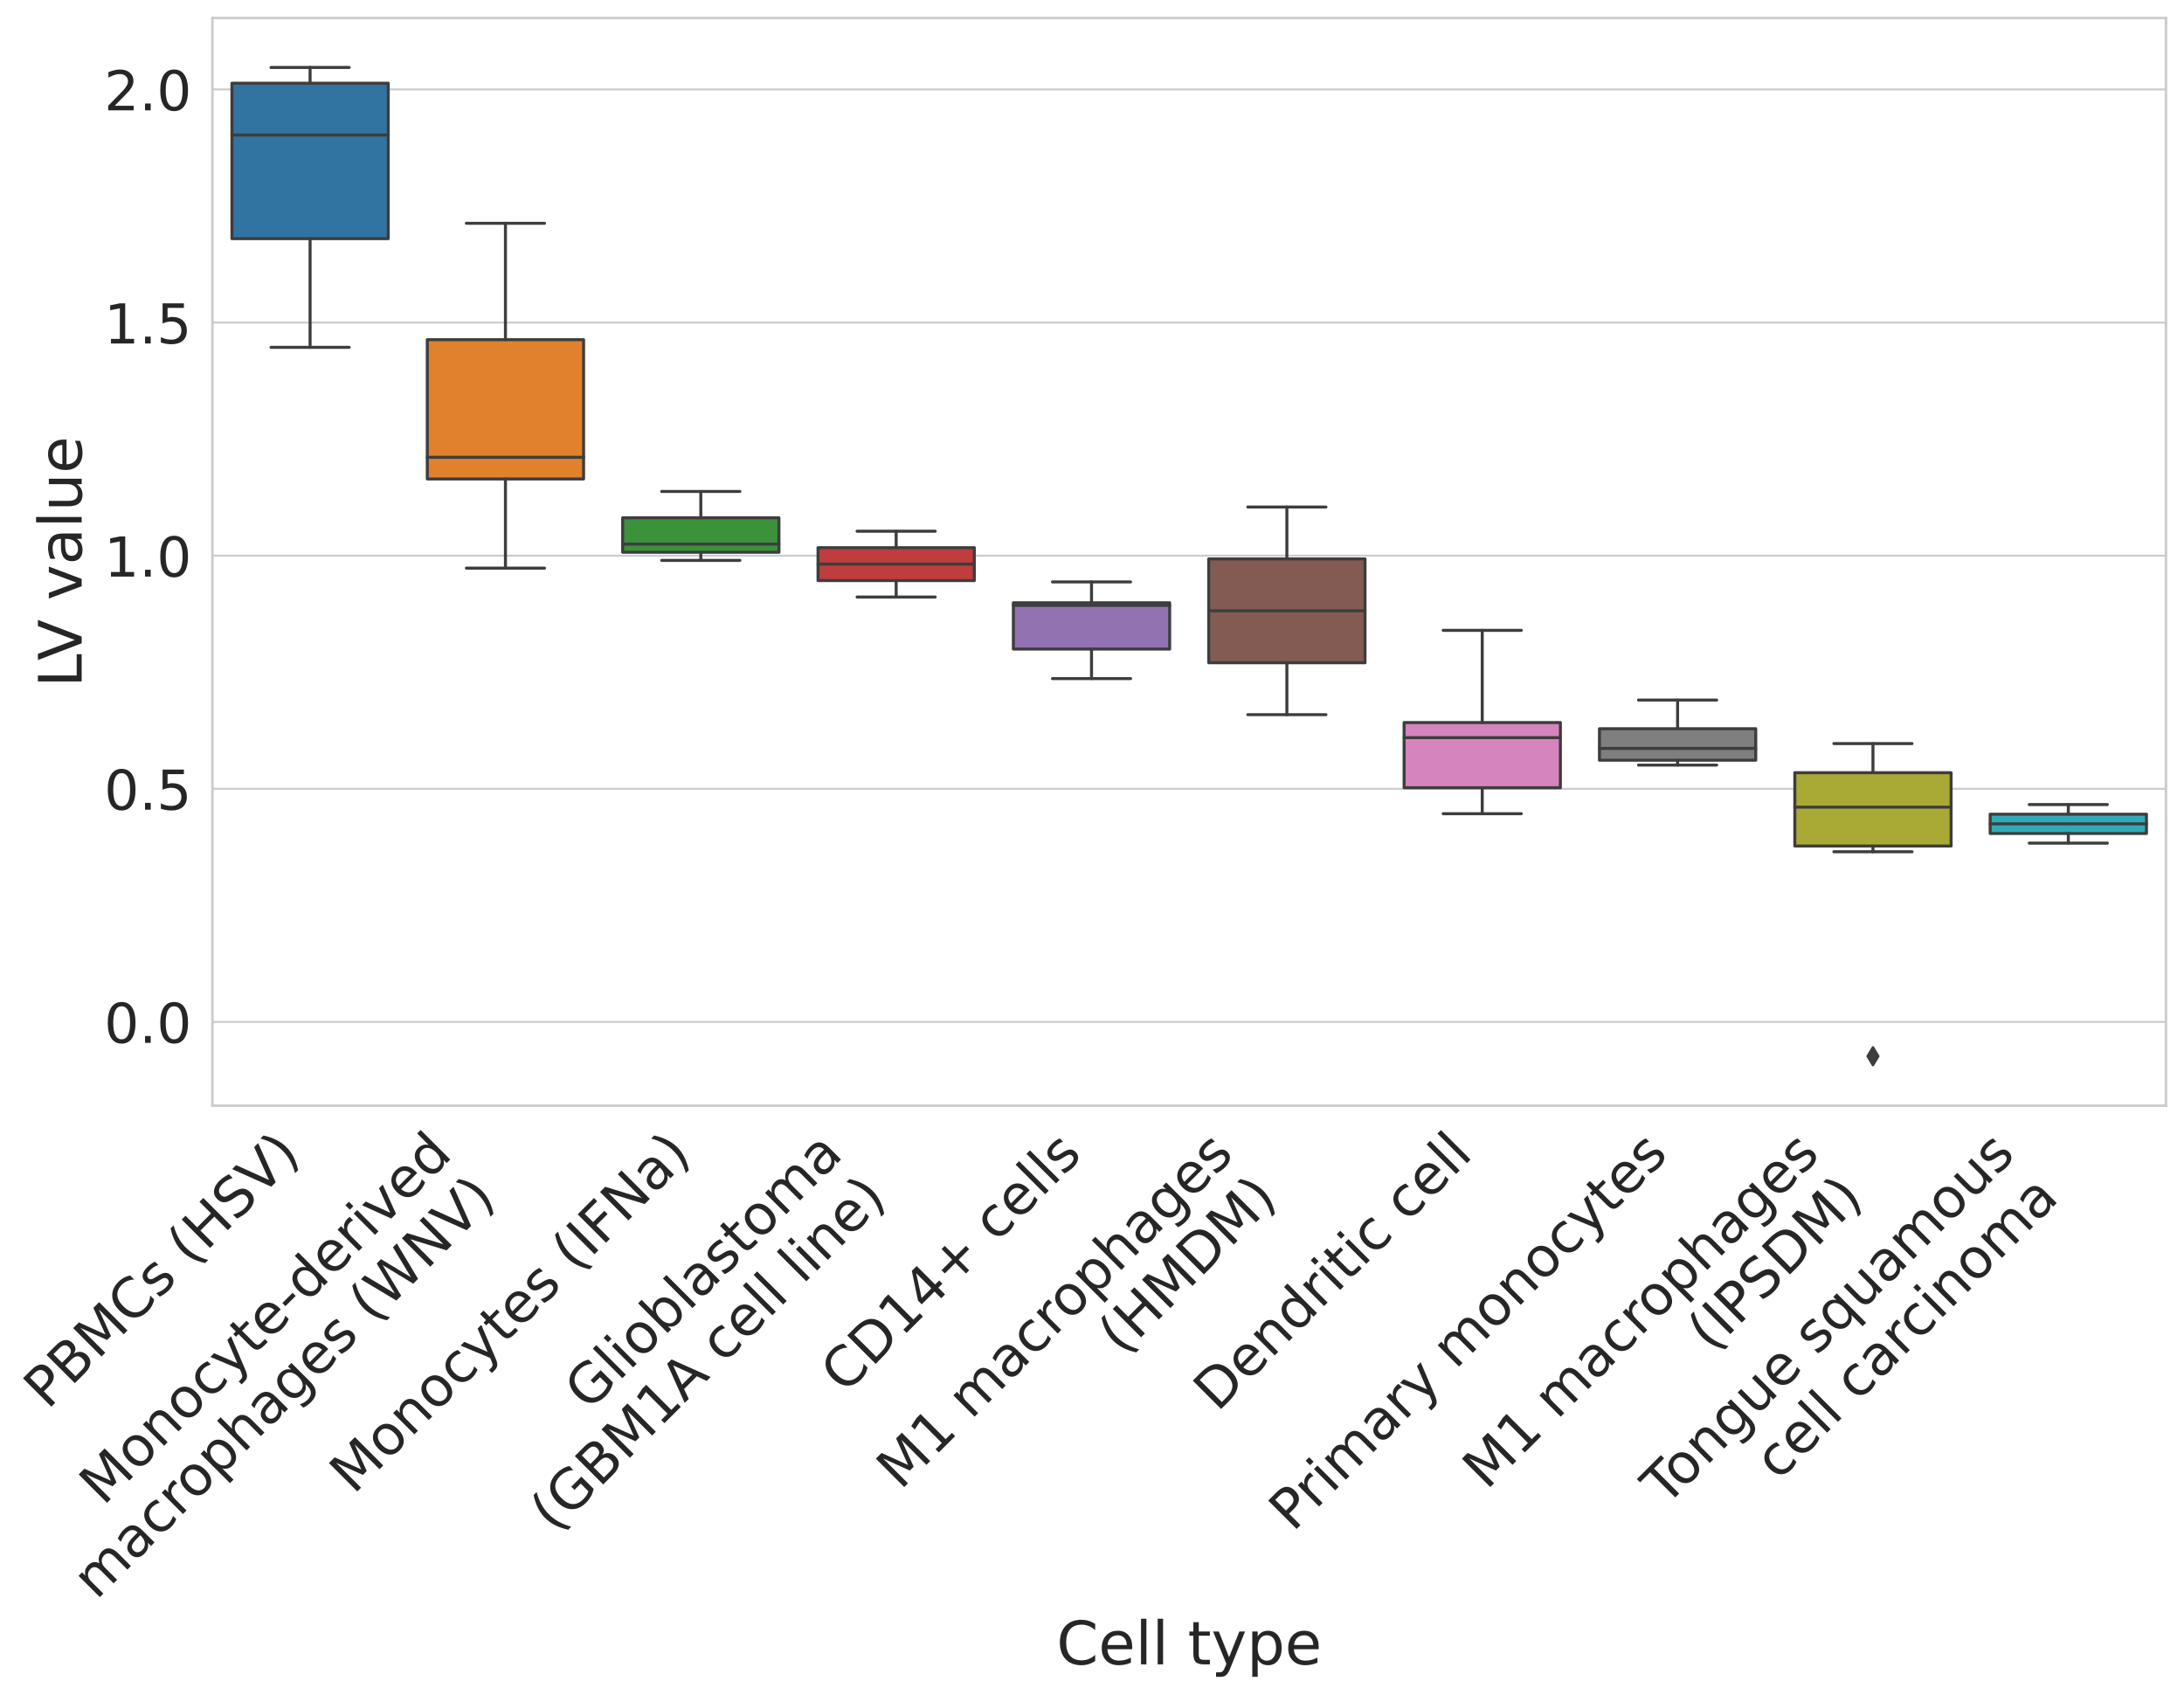 <?xml version="1.0" encoding="utf-8" standalone="no"?>
<!DOCTYPE svg PUBLIC "-//W3C//DTD SVG 1.1//EN"
  "http://www.w3.org/Graphics/SVG/1.1/DTD/svg11.dtd">
<!-- Created with matplotlib (https://matplotlib.org/) -->
<svg height="677.649pt" version="1.1" viewBox="0 0 873.337 677.649" width="873.337pt" xmlns="http://www.w3.org/2000/svg" xmlns:xlink="http://www.w3.org/1999/xlink">
 <defs>
  <style type="text/css">*{stroke-linecap:butt;stroke-linejoin:round;}</style>
 </defs>
 <g id="figure_1">
  <g id="patch_1">
   <path d="M 0 677.649 
L 873.337 677.649 
L 873.337 0 
L 0 0 
z
" style="fill:#ffffff;"/>
  </g>
  <g id="axes_1">
   <g id="patch_2">
    <path d="M 84.937 442.08 
L 866.137 442.08 
L 866.137 7.2 
L 84.937 7.2 
z
" style="fill:#ffffff;"/>
   </g>
   <g id="matplotlib.axis_1">
    <g id="xtick_1">
     <g id="text_1">
      <!-- PBMCs (HSV) -->
      <g style="fill:#262626;" transform="translate(19.02 563.941)rotate(-45)scale(0.22 -0.22)">
       <defs>
        <path d="M 19.672 64.797 
L 19.672 37.406 
L 32.078 37.406 
Q 38.969 37.406 42.719 40.969 
Q 46.484 44.531 46.484 51.125 
Q 46.484 57.672 42.719 61.234 
Q 38.969 64.797 32.078 64.797 
z
M 9.812 72.906 
L 32.078 72.906 
Q 44.344 72.906 50.609 67.359 
Q 56.891 61.812 56.891 51.125 
Q 56.891 40.328 50.609 34.812 
Q 44.344 29.297 32.078 29.297 
L 19.672 29.297 
L 19.672 0 
L 9.812 0 
z
" id="DejaVuSans-80"/>
        <path d="M 19.672 34.812 
L 19.672 8.109 
L 35.5 8.109 
Q 43.453 8.109 47.281 11.406 
Q 51.125 14.703 51.125 21.484 
Q 51.125 28.328 47.281 31.562 
Q 43.453 34.812 35.5 34.812 
z
M 19.672 64.797 
L 19.672 42.828 
L 34.281 42.828 
Q 41.5 42.828 45.031 45.531 
Q 48.578 48.25 48.578 53.812 
Q 48.578 59.328 45.031 62.062 
Q 41.5 64.797 34.281 64.797 
z
M 9.812 72.906 
L 35.016 72.906 
Q 46.297 72.906 52.391 68.219 
Q 58.5 63.531 58.5 54.891 
Q 58.5 48.188 55.375 44.234 
Q 52.25 40.281 46.188 39.312 
Q 53.469 37.75 57.5 32.781 
Q 61.531 27.828 61.531 20.406 
Q 61.531 10.641 54.891 5.312 
Q 48.25 0 35.984 0 
L 9.812 0 
z
" id="DejaVuSans-66"/>
        <path d="M 9.812 72.906 
L 24.516 72.906 
L 43.109 23.297 
L 61.812 72.906 
L 76.516 72.906 
L 76.516 0 
L 66.891 0 
L 66.891 64.016 
L 48.094 14.016 
L 38.188 14.016 
L 19.391 64.016 
L 19.391 0 
L 9.812 0 
z
" id="DejaVuSans-77"/>
        <path d="M 64.406 67.281 
L 64.406 56.891 
Q 59.422 61.531 53.781 63.812 
Q 48.141 66.109 41.797 66.109 
Q 29.297 66.109 22.656 58.469 
Q 16.016 50.828 16.016 36.375 
Q 16.016 21.969 22.656 14.328 
Q 29.297 6.688 41.797 6.688 
Q 48.141 6.688 53.781 8.984 
Q 59.422 11.281 64.406 15.922 
L 64.406 5.609 
Q 59.234 2.094 53.438 0.328 
Q 47.656 -1.422 41.219 -1.422 
Q 24.656 -1.422 15.125 8.703 
Q 5.609 18.844 5.609 36.375 
Q 5.609 53.953 15.125 64.078 
Q 24.656 74.219 41.219 74.219 
Q 47.75 74.219 53.531 72.484 
Q 59.328 70.75 64.406 67.281 
z
" id="DejaVuSans-67"/>
        <path d="M 44.281 53.078 
L 44.281 44.578 
Q 40.484 46.531 36.375 47.5 
Q 32.281 48.484 27.875 48.484 
Q 21.188 48.484 17.844 46.438 
Q 14.5 44.391 14.5 40.281 
Q 14.5 37.156 16.891 35.375 
Q 19.281 33.594 26.516 31.984 
L 29.594 31.297 
Q 39.156 29.25 43.188 25.516 
Q 47.219 21.781 47.219 15.094 
Q 47.219 7.469 41.188 3.016 
Q 35.156 -1.422 24.609 -1.422 
Q 20.219 -1.422 15.453 -0.562 
Q 10.688 0.297 5.422 2 
L 5.422 11.281 
Q 10.406 8.688 15.234 7.391 
Q 20.062 6.109 24.812 6.109 
Q 31.156 6.109 34.562 8.281 
Q 37.984 10.453 37.984 14.406 
Q 37.984 18.062 35.516 20.016 
Q 33.062 21.969 24.703 23.781 
L 21.578 24.516 
Q 13.234 26.266 9.516 29.906 
Q 5.812 33.547 5.812 39.891 
Q 5.812 47.609 11.281 51.797 
Q 16.75 56 26.812 56 
Q 31.781 56 36.172 55.266 
Q 40.578 54.547 44.281 53.078 
z
" id="DejaVuSans-115"/>
        <path id="DejaVuSans-32"/>
        <path d="M 31 75.875 
Q 24.469 64.656 21.281 53.656 
Q 18.109 42.672 18.109 31.391 
Q 18.109 20.125 21.312 9.062 
Q 24.516 -2 31 -13.188 
L 23.188 -13.188 
Q 15.875 -1.703 12.234 9.375 
Q 8.594 20.453 8.594 31.391 
Q 8.594 42.281 12.203 53.312 
Q 15.828 64.359 23.188 75.875 
z
" id="DejaVuSans-40"/>
        <path d="M 9.812 72.906 
L 19.672 72.906 
L 19.672 43.016 
L 55.516 43.016 
L 55.516 72.906 
L 65.375 72.906 
L 65.375 0 
L 55.516 0 
L 55.516 34.719 
L 19.672 34.719 
L 19.672 0 
L 9.812 0 
z
" id="DejaVuSans-72"/>
        <path d="M 53.516 70.516 
L 53.516 60.891 
Q 47.906 63.578 42.922 64.891 
Q 37.938 66.219 33.297 66.219 
Q 25.25 66.219 20.875 63.094 
Q 16.5 59.969 16.5 54.203 
Q 16.5 49.359 19.406 46.891 
Q 22.312 44.438 30.422 42.922 
L 36.375 41.703 
Q 47.406 39.594 52.656 34.297 
Q 57.906 29 57.906 20.125 
Q 57.906 9.516 50.797 4.047 
Q 43.703 -1.422 29.984 -1.422 
Q 24.812 -1.422 18.969 -0.25 
Q 13.141 0.922 6.891 3.219 
L 6.891 13.375 
Q 12.891 10.016 18.656 8.297 
Q 24.422 6.594 29.984 6.594 
Q 38.422 6.594 43.016 9.906 
Q 47.609 13.234 47.609 19.391 
Q 47.609 24.75 44.312 27.781 
Q 41.016 30.812 33.5 32.328 
L 27.484 33.5 
Q 16.453 35.688 11.516 40.375 
Q 6.594 45.062 6.594 53.422 
Q 6.594 63.094 13.406 68.656 
Q 20.219 74.219 32.172 74.219 
Q 37.312 74.219 42.625 73.281 
Q 47.953 72.359 53.516 70.516 
z
" id="DejaVuSans-83"/>
        <path d="M 28.609 0 
L 0.781 72.906 
L 11.078 72.906 
L 34.188 11.531 
L 57.328 72.906 
L 67.578 72.906 
L 39.797 0 
z
" id="DejaVuSans-86"/>
        <path d="M 8.016 75.875 
L 15.828 75.875 
Q 23.141 64.359 26.781 53.312 
Q 30.422 42.281 30.422 31.391 
Q 30.422 20.453 26.781 9.375 
Q 23.141 -1.703 15.828 -13.188 
L 8.016 -13.188 
Q 14.5 -2 17.703 9.062 
Q 20.906 20.125 20.906 31.391 
Q 20.906 42.672 17.703 53.656 
Q 14.5 64.656 8.016 75.875 
z
" id="DejaVuSans-41"/>
       </defs>
       <use xlink:href="#DejaVuSans-80"/>
       <use x="60.303" xlink:href="#DejaVuSans-66"/>
       <use x="128.906" xlink:href="#DejaVuSans-77"/>
       <use x="215.186" xlink:href="#DejaVuSans-67"/>
       <use x="285.01" xlink:href="#DejaVuSans-115"/>
       <use x="337.109" xlink:href="#DejaVuSans-32"/>
       <use x="368.896" xlink:href="#DejaVuSans-40"/>
       <use x="407.91" xlink:href="#DejaVuSans-72"/>
       <use x="483.105" xlink:href="#DejaVuSans-83"/>
       <use x="546.582" xlink:href="#DejaVuSans-86"/>
       <use x="614.99" xlink:href="#DejaVuSans-41"/>
      </g>
     </g>
    </g>
    <g id="xtick_2">
     <g id="text_2">
      <!-- Monocyte-derived -->
      <g style="fill:#262626;" transform="translate(41.279 602.383)rotate(-45)scale(0.22 -0.22)">
       <defs>
        <path d="M 30.609 48.391 
Q 23.391 48.391 19.188 42.75 
Q 14.984 37.109 14.984 27.297 
Q 14.984 17.484 19.156 11.844 
Q 23.344 6.203 30.609 6.203 
Q 37.797 6.203 41.984 11.859 
Q 46.188 17.531 46.188 27.297 
Q 46.188 37.016 41.984 42.703 
Q 37.797 48.391 30.609 48.391 
z
M 30.609 56 
Q 42.328 56 49.016 48.375 
Q 55.719 40.766 55.719 27.297 
Q 55.719 13.875 49.016 6.219 
Q 42.328 -1.422 30.609 -1.422 
Q 18.844 -1.422 12.172 6.219 
Q 5.516 13.875 5.516 27.297 
Q 5.516 40.766 12.172 48.375 
Q 18.844 56 30.609 56 
z
" id="DejaVuSans-111"/>
        <path d="M 54.891 33.016 
L 54.891 0 
L 45.906 0 
L 45.906 32.719 
Q 45.906 40.484 42.875 44.328 
Q 39.844 48.188 33.797 48.188 
Q 26.516 48.188 22.312 43.547 
Q 18.109 38.922 18.109 30.906 
L 18.109 0 
L 9.078 0 
L 9.078 54.688 
L 18.109 54.688 
L 18.109 46.188 
Q 21.344 51.125 25.703 53.562 
Q 30.078 56 35.797 56 
Q 45.219 56 50.047 50.172 
Q 54.891 44.344 54.891 33.016 
z
" id="DejaVuSans-110"/>
        <path d="M 48.781 52.594 
L 48.781 44.188 
Q 44.969 46.297 41.141 47.344 
Q 37.312 48.391 33.406 48.391 
Q 24.656 48.391 19.812 42.844 
Q 14.984 37.312 14.984 27.297 
Q 14.984 17.281 19.812 11.734 
Q 24.656 6.203 33.406 6.203 
Q 37.312 6.203 41.141 7.25 
Q 44.969 8.297 48.781 10.406 
L 48.781 2.094 
Q 45.016 0.344 40.984 -0.531 
Q 36.969 -1.422 32.422 -1.422 
Q 20.062 -1.422 12.781 6.344 
Q 5.516 14.109 5.516 27.297 
Q 5.516 40.672 12.859 48.328 
Q 20.219 56 33.016 56 
Q 37.156 56 41.109 55.141 
Q 45.062 54.297 48.781 52.594 
z
" id="DejaVuSans-99"/>
        <path d="M 32.172 -5.078 
Q 28.375 -14.844 24.75 -17.812 
Q 21.141 -20.797 15.094 -20.797 
L 7.906 -20.797 
L 7.906 -13.281 
L 13.188 -13.281 
Q 16.891 -13.281 18.938 -11.516 
Q 21 -9.766 23.484 -3.219 
L 25.094 0.875 
L 2.984 54.688 
L 12.5 54.688 
L 29.594 11.922 
L 46.688 54.688 
L 56.203 54.688 
z
" id="DejaVuSans-121"/>
        <path d="M 18.312 70.219 
L 18.312 54.688 
L 36.812 54.688 
L 36.812 47.703 
L 18.312 47.703 
L 18.312 18.016 
Q 18.312 11.328 20.141 9.422 
Q 21.969 7.516 27.594 7.516 
L 36.812 7.516 
L 36.812 0 
L 27.594 0 
Q 17.188 0 13.234 3.875 
Q 9.281 7.766 9.281 18.016 
L 9.281 47.703 
L 2.688 47.703 
L 2.688 54.688 
L 9.281 54.688 
L 9.281 70.219 
z
" id="DejaVuSans-116"/>
        <path d="M 56.203 29.594 
L 56.203 25.203 
L 14.891 25.203 
Q 15.484 15.922 20.484 11.062 
Q 25.484 6.203 34.422 6.203 
Q 39.594 6.203 44.453 7.469 
Q 49.312 8.734 54.109 11.281 
L 54.109 2.781 
Q 49.266 0.734 44.188 -0.344 
Q 39.109 -1.422 33.891 -1.422 
Q 20.797 -1.422 13.156 6.188 
Q 5.516 13.812 5.516 26.812 
Q 5.516 40.234 12.766 48.109 
Q 20.016 56 32.328 56 
Q 43.359 56 49.781 48.891 
Q 56.203 41.797 56.203 29.594 
z
M 47.219 32.234 
Q 47.125 39.594 43.094 43.984 
Q 39.062 48.391 32.422 48.391 
Q 24.906 48.391 20.391 44.141 
Q 15.875 39.891 15.188 32.172 
z
" id="DejaVuSans-101"/>
        <path d="M 4.891 31.391 
L 31.203 31.391 
L 31.203 23.391 
L 4.891 23.391 
z
" id="DejaVuSans-45"/>
        <path d="M 45.406 46.391 
L 45.406 75.984 
L 54.391 75.984 
L 54.391 0 
L 45.406 0 
L 45.406 8.203 
Q 42.578 3.328 38.25 0.953 
Q 33.938 -1.422 27.875 -1.422 
Q 17.969 -1.422 11.734 6.484 
Q 5.516 14.406 5.516 27.297 
Q 5.516 40.188 11.734 48.094 
Q 17.969 56 27.875 56 
Q 33.938 56 38.25 53.625 
Q 42.578 51.266 45.406 46.391 
z
M 14.797 27.297 
Q 14.797 17.391 18.875 11.75 
Q 22.953 6.109 30.078 6.109 
Q 37.203 6.109 41.297 11.75 
Q 45.406 17.391 45.406 27.297 
Q 45.406 37.203 41.297 42.844 
Q 37.203 48.484 30.078 48.484 
Q 22.953 48.484 18.875 42.844 
Q 14.797 37.203 14.797 27.297 
z
" id="DejaVuSans-100"/>
        <path d="M 41.109 46.297 
Q 39.594 47.172 37.812 47.578 
Q 36.031 48 33.891 48 
Q 26.266 48 22.188 43.047 
Q 18.109 38.094 18.109 28.812 
L 18.109 0 
L 9.078 0 
L 9.078 54.688 
L 18.109 54.688 
L 18.109 46.188 
Q 20.953 51.172 25.484 53.578 
Q 30.031 56 36.531 56 
Q 37.453 56 38.578 55.875 
Q 39.703 55.766 41.062 55.516 
z
" id="DejaVuSans-114"/>
        <path d="M 9.422 54.688 
L 18.406 54.688 
L 18.406 0 
L 9.422 0 
z
M 9.422 75.984 
L 18.406 75.984 
L 18.406 64.594 
L 9.422 64.594 
z
" id="DejaVuSans-105"/>
        <path d="M 2.984 54.688 
L 12.5 54.688 
L 29.594 8.797 
L 46.688 54.688 
L 56.203 54.688 
L 35.688 0 
L 23.484 0 
z
" id="DejaVuSans-118"/>
       </defs>
       <use xlink:href="#DejaVuSans-77"/>
       <use x="86.279" xlink:href="#DejaVuSans-111"/>
       <use x="147.461" xlink:href="#DejaVuSans-110"/>
       <use x="210.84" xlink:href="#DejaVuSans-111"/>
       <use x="272.021" xlink:href="#DejaVuSans-99"/>
       <use x="327.002" xlink:href="#DejaVuSans-121"/>
       <use x="386.182" xlink:href="#DejaVuSans-116"/>
       <use x="425.391" xlink:href="#DejaVuSans-101"/>
       <use x="486.914" xlink:href="#DejaVuSans-45"/>
       <use x="522.998" xlink:href="#DejaVuSans-100"/>
       <use x="586.475" xlink:href="#DejaVuSans-101"/>
       <use x="647.998" xlink:href="#DejaVuSans-114"/>
       <use x="689.111" xlink:href="#DejaVuSans-105"/>
       <use x="716.895" xlink:href="#DejaVuSans-118"/>
       <use x="776.074" xlink:href="#DejaVuSans-101"/>
       <use x="837.598" xlink:href="#DejaVuSans-100"/>
      </g>
      <!-- macrophages (WNV) -->
      <g style="fill:#262626;" transform="translate(38.515 639.987)rotate(-45)scale(0.22 -0.22)">
       <defs>
        <path d="M 52 44.188 
Q 55.375 50.25 60.062 53.125 
Q 64.75 56 71.094 56 
Q 79.641 56 84.281 50.016 
Q 88.922 44.047 88.922 33.016 
L 88.922 0 
L 79.891 0 
L 79.891 32.719 
Q 79.891 40.578 77.094 44.375 
Q 74.312 48.188 68.609 48.188 
Q 61.625 48.188 57.562 43.547 
Q 53.516 38.922 53.516 30.906 
L 53.516 0 
L 44.484 0 
L 44.484 32.719 
Q 44.484 40.625 41.703 44.406 
Q 38.922 48.188 33.109 48.188 
Q 26.219 48.188 22.156 43.531 
Q 18.109 38.875 18.109 30.906 
L 18.109 0 
L 9.078 0 
L 9.078 54.688 
L 18.109 54.688 
L 18.109 46.188 
Q 21.188 51.219 25.484 53.609 
Q 29.781 56 35.688 56 
Q 41.656 56 45.828 52.969 
Q 50 49.953 52 44.188 
z
" id="DejaVuSans-109"/>
        <path d="M 34.281 27.484 
Q 23.391 27.484 19.188 25 
Q 14.984 22.516 14.984 16.5 
Q 14.984 11.719 18.141 8.906 
Q 21.297 6.109 26.703 6.109 
Q 34.188 6.109 38.703 11.406 
Q 43.219 16.703 43.219 25.484 
L 43.219 27.484 
z
M 52.203 31.203 
L 52.203 0 
L 43.219 0 
L 43.219 8.297 
Q 40.141 3.328 35.547 0.953 
Q 30.953 -1.422 24.312 -1.422 
Q 15.922 -1.422 10.953 3.297 
Q 6 8.016 6 15.922 
Q 6 25.141 12.172 29.828 
Q 18.359 34.516 30.609 34.516 
L 43.219 34.516 
L 43.219 35.406 
Q 43.219 41.609 39.141 45 
Q 35.062 48.391 27.688 48.391 
Q 23 48.391 18.547 47.266 
Q 14.109 46.141 10.016 43.891 
L 10.016 52.203 
Q 14.938 54.109 19.578 55.047 
Q 24.219 56 28.609 56 
Q 40.484 56 46.344 49.844 
Q 52.203 43.703 52.203 31.203 
z
" id="DejaVuSans-97"/>
        <path d="M 18.109 8.203 
L 18.109 -20.797 
L 9.078 -20.797 
L 9.078 54.688 
L 18.109 54.688 
L 18.109 46.391 
Q 20.953 51.266 25.266 53.625 
Q 29.594 56 35.594 56 
Q 45.562 56 51.781 48.094 
Q 58.016 40.188 58.016 27.297 
Q 58.016 14.406 51.781 6.484 
Q 45.562 -1.422 35.594 -1.422 
Q 29.594 -1.422 25.266 0.953 
Q 20.953 3.328 18.109 8.203 
z
M 48.688 27.297 
Q 48.688 37.203 44.609 42.844 
Q 40.531 48.484 33.406 48.484 
Q 26.266 48.484 22.188 42.844 
Q 18.109 37.203 18.109 27.297 
Q 18.109 17.391 22.188 11.75 
Q 26.266 6.109 33.406 6.109 
Q 40.531 6.109 44.609 11.75 
Q 48.688 17.391 48.688 27.297 
z
" id="DejaVuSans-112"/>
        <path d="M 54.891 33.016 
L 54.891 0 
L 45.906 0 
L 45.906 32.719 
Q 45.906 40.484 42.875 44.328 
Q 39.844 48.188 33.797 48.188 
Q 26.516 48.188 22.312 43.547 
Q 18.109 38.922 18.109 30.906 
L 18.109 0 
L 9.078 0 
L 9.078 75.984 
L 18.109 75.984 
L 18.109 46.188 
Q 21.344 51.125 25.703 53.562 
Q 30.078 56 35.797 56 
Q 45.219 56 50.047 50.172 
Q 54.891 44.344 54.891 33.016 
z
" id="DejaVuSans-104"/>
        <path d="M 45.406 27.984 
Q 45.406 37.75 41.375 43.109 
Q 37.359 48.484 30.078 48.484 
Q 22.859 48.484 18.828 43.109 
Q 14.797 37.75 14.797 27.984 
Q 14.797 18.266 18.828 12.891 
Q 22.859 7.516 30.078 7.516 
Q 37.359 7.516 41.375 12.891 
Q 45.406 18.266 45.406 27.984 
z
M 54.391 6.781 
Q 54.391 -7.172 48.188 -13.984 
Q 42 -20.797 29.203 -20.797 
Q 24.469 -20.797 20.266 -20.094 
Q 16.062 -19.391 12.109 -17.922 
L 12.109 -9.188 
Q 16.062 -11.328 19.922 -12.344 
Q 23.781 -13.375 27.781 -13.375 
Q 36.625 -13.375 41.016 -8.766 
Q 45.406 -4.156 45.406 5.172 
L 45.406 9.625 
Q 42.625 4.781 38.281 2.391 
Q 33.938 0 27.875 0 
Q 17.828 0 11.672 7.656 
Q 5.516 15.328 5.516 27.984 
Q 5.516 40.672 11.672 48.328 
Q 17.828 56 27.875 56 
Q 33.938 56 38.281 53.609 
Q 42.625 51.219 45.406 46.391 
L 45.406 54.688 
L 54.391 54.688 
z
" id="DejaVuSans-103"/>
        <path d="M 3.328 72.906 
L 13.281 72.906 
L 28.609 11.281 
L 43.891 72.906 
L 54.984 72.906 
L 70.312 11.281 
L 85.594 72.906 
L 95.609 72.906 
L 77.297 0 
L 64.891 0 
L 49.516 63.281 
L 33.984 0 
L 21.578 0 
z
" id="DejaVuSans-87"/>
        <path d="M 9.812 72.906 
L 23.094 72.906 
L 55.422 11.922 
L 55.422 72.906 
L 64.984 72.906 
L 64.984 0 
L 51.703 0 
L 19.391 60.984 
L 19.391 0 
L 9.812 0 
z
" id="DejaVuSans-78"/>
       </defs>
       <use xlink:href="#DejaVuSans-109"/>
       <use x="97.412" xlink:href="#DejaVuSans-97"/>
       <use x="158.691" xlink:href="#DejaVuSans-99"/>
       <use x="213.672" xlink:href="#DejaVuSans-114"/>
       <use x="252.535" xlink:href="#DejaVuSans-111"/>
       <use x="313.717" xlink:href="#DejaVuSans-112"/>
       <use x="377.193" xlink:href="#DejaVuSans-104"/>
       <use x="440.572" xlink:href="#DejaVuSans-97"/>
       <use x="501.852" xlink:href="#DejaVuSans-103"/>
       <use x="565.328" xlink:href="#DejaVuSans-101"/>
       <use x="626.852" xlink:href="#DejaVuSans-115"/>
       <use x="678.951" xlink:href="#DejaVuSans-32"/>
       <use x="710.738" xlink:href="#DejaVuSans-40"/>
       <use x="749.752" xlink:href="#DejaVuSans-87"/>
       <use x="848.629" xlink:href="#DejaVuSans-78"/>
       <use x="923.434" xlink:href="#DejaVuSans-86"/>
       <use x="991.842" xlink:href="#DejaVuSans-41"/>
      </g>
     </g>
    </g>
    <g id="xtick_3">
     <g id="text_3">
      <!-- Monocytes (IFNa) -->
      <g style="fill:#262626;" transform="translate(141.357 597.844)rotate(-45)scale(0.22 -0.22)">
       <defs>
        <path d="M 9.812 72.906 
L 19.672 72.906 
L 19.672 0 
L 9.812 0 
z
" id="DejaVuSans-73"/>
        <path d="M 9.812 72.906 
L 51.703 72.906 
L 51.703 64.594 
L 19.672 64.594 
L 19.672 43.109 
L 48.578 43.109 
L 48.578 34.812 
L 19.672 34.812 
L 19.672 0 
L 9.812 0 
z
" id="DejaVuSans-70"/>
       </defs>
       <use xlink:href="#DejaVuSans-77"/>
       <use x="86.279" xlink:href="#DejaVuSans-111"/>
       <use x="147.461" xlink:href="#DejaVuSans-110"/>
       <use x="210.84" xlink:href="#DejaVuSans-111"/>
       <use x="272.021" xlink:href="#DejaVuSans-99"/>
       <use x="327.002" xlink:href="#DejaVuSans-121"/>
       <use x="386.182" xlink:href="#DejaVuSans-116"/>
       <use x="425.391" xlink:href="#DejaVuSans-101"/>
       <use x="486.914" xlink:href="#DejaVuSans-115"/>
       <use x="539.014" xlink:href="#DejaVuSans-32"/>
       <use x="570.801" xlink:href="#DejaVuSans-40"/>
       <use x="609.814" xlink:href="#DejaVuSans-73"/>
       <use x="639.307" xlink:href="#DejaVuSans-70"/>
       <use x="696.826" xlink:href="#DejaVuSans-78"/>
       <use x="771.631" xlink:href="#DejaVuSans-97"/>
       <use x="832.91" xlink:href="#DejaVuSans-41"/>
      </g>
     </g>
    </g>
    <g id="xtick_4">
     <g id="text_4">
      <!-- Glioblastoma -->
      <g style="fill:#262626;" transform="translate(235.348 564.554)rotate(-45)scale(0.22 -0.22)">
       <defs>
        <path d="M 59.516 10.406 
L 59.516 29.984 
L 43.406 29.984 
L 43.406 38.094 
L 69.281 38.094 
L 69.281 6.781 
Q 63.578 2.734 56.688 0.656 
Q 49.812 -1.422 42 -1.422 
Q 24.906 -1.422 15.25 8.562 
Q 5.609 18.562 5.609 36.375 
Q 5.609 54.25 15.25 64.234 
Q 24.906 74.219 42 74.219 
Q 49.125 74.219 55.547 72.453 
Q 61.969 70.703 67.391 67.281 
L 67.391 56.781 
Q 61.922 61.422 55.766 63.766 
Q 49.609 66.109 42.828 66.109 
Q 29.438 66.109 22.719 58.641 
Q 16.016 51.172 16.016 36.375 
Q 16.016 21.625 22.719 14.156 
Q 29.438 6.688 42.828 6.688 
Q 48.047 6.688 52.141 7.594 
Q 56.25 8.5 59.516 10.406 
z
" id="DejaVuSans-71"/>
        <path d="M 9.422 75.984 
L 18.406 75.984 
L 18.406 0 
L 9.422 0 
z
" id="DejaVuSans-108"/>
        <path d="M 48.688 27.297 
Q 48.688 37.203 44.609 42.844 
Q 40.531 48.484 33.406 48.484 
Q 26.266 48.484 22.188 42.844 
Q 18.109 37.203 18.109 27.297 
Q 18.109 17.391 22.188 11.75 
Q 26.266 6.109 33.406 6.109 
Q 40.531 6.109 44.609 11.75 
Q 48.688 17.391 48.688 27.297 
z
M 18.109 46.391 
Q 20.953 51.266 25.266 53.625 
Q 29.594 56 35.594 56 
Q 45.562 56 51.781 48.094 
Q 58.016 40.188 58.016 27.297 
Q 58.016 14.406 51.781 6.484 
Q 45.562 -1.422 35.594 -1.422 
Q 29.594 -1.422 25.266 0.953 
Q 20.953 3.328 18.109 8.203 
L 18.109 0 
L 9.078 0 
L 9.078 75.984 
L 18.109 75.984 
z
" id="DejaVuSans-98"/>
       </defs>
       <use xlink:href="#DejaVuSans-71"/>
       <use x="77.49" xlink:href="#DejaVuSans-108"/>
       <use x="105.273" xlink:href="#DejaVuSans-105"/>
       <use x="133.057" xlink:href="#DejaVuSans-111"/>
       <use x="194.238" xlink:href="#DejaVuSans-98"/>
       <use x="257.715" xlink:href="#DejaVuSans-108"/>
       <use x="285.498" xlink:href="#DejaVuSans-97"/>
       <use x="346.777" xlink:href="#DejaVuSans-115"/>
       <use x="398.877" xlink:href="#DejaVuSans-116"/>
       <use x="438.086" xlink:href="#DejaVuSans-111"/>
       <use x="499.268" xlink:href="#DejaVuSans-109"/>
       <use x="596.68" xlink:href="#DejaVuSans-97"/>
      </g>
      <!-- (GBM1A cell line) -->
      <g style="fill:#262626;" transform="translate(221.563 613.179)rotate(-45)scale(0.22 -0.22)">
       <defs>
        <path d="M 12.406 8.297 
L 28.516 8.297 
L 28.516 63.922 
L 10.984 60.406 
L 10.984 69.391 
L 28.422 72.906 
L 38.281 72.906 
L 38.281 8.297 
L 54.391 8.297 
L 54.391 0 
L 12.406 0 
z
" id="DejaVuSans-49"/>
        <path d="M 34.188 63.188 
L 20.797 26.906 
L 47.609 26.906 
z
M 28.609 72.906 
L 39.797 72.906 
L 67.578 0 
L 57.328 0 
L 50.688 18.703 
L 17.828 18.703 
L 11.188 0 
L 0.781 0 
z
" id="DejaVuSans-65"/>
       </defs>
       <use xlink:href="#DejaVuSans-40"/>
       <use x="39.014" xlink:href="#DejaVuSans-71"/>
       <use x="116.504" xlink:href="#DejaVuSans-66"/>
       <use x="185.107" xlink:href="#DejaVuSans-77"/>
       <use x="271.387" xlink:href="#DejaVuSans-49"/>
       <use x="335.01" xlink:href="#DejaVuSans-65"/>
       <use x="403.418" xlink:href="#DejaVuSans-32"/>
       <use x="435.205" xlink:href="#DejaVuSans-99"/>
       <use x="490.186" xlink:href="#DejaVuSans-101"/>
       <use x="551.709" xlink:href="#DejaVuSans-108"/>
       <use x="579.492" xlink:href="#DejaVuSans-108"/>
       <use x="607.275" xlink:href="#DejaVuSans-32"/>
       <use x="639.062" xlink:href="#DejaVuSans-108"/>
       <use x="666.846" xlink:href="#DejaVuSans-105"/>
       <use x="694.629" xlink:href="#DejaVuSans-110"/>
       <use x="758.008" xlink:href="#DejaVuSans-101"/>
       <use x="819.531" xlink:href="#DejaVuSans-41"/>
      </g>
     </g>
    </g>
    <g id="xtick_5">
     <g id="text_5">
      <!-- CD14+ cells -->
      <g style="fill:#262626;" transform="translate(337.752 557.69)rotate(-45)scale(0.22 -0.22)">
       <defs>
        <path d="M 19.672 64.797 
L 19.672 8.109 
L 31.594 8.109 
Q 46.688 8.109 53.688 14.938 
Q 60.688 21.781 60.688 36.531 
Q 60.688 51.172 53.688 57.984 
Q 46.688 64.797 31.594 64.797 
z
M 9.812 72.906 
L 30.078 72.906 
Q 51.266 72.906 61.172 64.094 
Q 71.094 55.281 71.094 36.531 
Q 71.094 17.672 61.125 8.828 
Q 51.172 0 30.078 0 
L 9.812 0 
z
" id="DejaVuSans-68"/>
        <path d="M 37.797 64.312 
L 12.891 25.391 
L 37.797 25.391 
z
M 35.203 72.906 
L 47.609 72.906 
L 47.609 25.391 
L 58.016 25.391 
L 58.016 17.188 
L 47.609 17.188 
L 47.609 0 
L 37.797 0 
L 37.797 17.188 
L 4.891 17.188 
L 4.891 26.703 
z
" id="DejaVuSans-52"/>
        <path d="M 46 62.703 
L 46 35.5 
L 73.188 35.5 
L 73.188 27.203 
L 46 27.203 
L 46 0 
L 37.797 0 
L 37.797 27.203 
L 10.594 27.203 
L 10.594 35.5 
L 37.797 35.5 
L 37.797 62.703 
z
" id="DejaVuSans-43"/>
       </defs>
       <use xlink:href="#DejaVuSans-67"/>
       <use x="69.824" xlink:href="#DejaVuSans-68"/>
       <use x="146.826" xlink:href="#DejaVuSans-49"/>
       <use x="210.449" xlink:href="#DejaVuSans-52"/>
       <use x="274.072" xlink:href="#DejaVuSans-43"/>
       <use x="357.861" xlink:href="#DejaVuSans-32"/>
       <use x="389.648" xlink:href="#DejaVuSans-99"/>
       <use x="444.629" xlink:href="#DejaVuSans-101"/>
       <use x="506.152" xlink:href="#DejaVuSans-108"/>
       <use x="533.936" xlink:href="#DejaVuSans-108"/>
       <use x="561.719" xlink:href="#DejaVuSans-115"/>
      </g>
     </g>
    </g>
    <g id="xtick_6">
     <g id="text_6">
      <!-- M1 macrophages -->
      <g style="fill:#262626;" transform="translate(360.055 596.087)rotate(-45)scale(0.22 -0.22)">
       <use xlink:href="#DejaVuSans-77"/>
       <use x="86.279" xlink:href="#DejaVuSans-49"/>
       <use x="149.902" xlink:href="#DejaVuSans-32"/>
       <use x="181.689" xlink:href="#DejaVuSans-109"/>
       <use x="279.102" xlink:href="#DejaVuSans-97"/>
       <use x="340.381" xlink:href="#DejaVuSans-99"/>
       <use x="395.361" xlink:href="#DejaVuSans-114"/>
       <use x="434.225" xlink:href="#DejaVuSans-111"/>
       <use x="495.406" xlink:href="#DejaVuSans-112"/>
       <use x="558.883" xlink:href="#DejaVuSans-104"/>
       <use x="622.262" xlink:href="#DejaVuSans-97"/>
       <use x="683.541" xlink:href="#DejaVuSans-103"/>
       <use x="747.018" xlink:href="#DejaVuSans-101"/>
       <use x="808.541" xlink:href="#DejaVuSans-115"/>
      </g>
      <!-- (HMDM) -->
      <g style="fill:#262626;" transform="translate(448.701 542.281)rotate(-45)scale(0.22 -0.22)">
       <use xlink:href="#DejaVuSans-40"/>
       <use x="39.014" xlink:href="#DejaVuSans-72"/>
       <use x="114.209" xlink:href="#DejaVuSans-77"/>
       <use x="200.488" xlink:href="#DejaVuSans-68"/>
       <use x="277.49" xlink:href="#DejaVuSans-77"/>
       <use x="363.77" xlink:href="#DejaVuSans-41"/>
      </g>
     </g>
    </g>
    <g id="xtick_7">
     <g id="text_7">
      <!-- Dendritic cell -->
      <g style="fill:#262626;" transform="translate(486.792 564.889)rotate(-45)scale(0.22 -0.22)">
       <use xlink:href="#DejaVuSans-68"/>
       <use x="77.002" xlink:href="#DejaVuSans-101"/>
       <use x="138.525" xlink:href="#DejaVuSans-110"/>
       <use x="201.904" xlink:href="#DejaVuSans-100"/>
       <use x="265.381" xlink:href="#DejaVuSans-114"/>
       <use x="306.494" xlink:href="#DejaVuSans-105"/>
       <use x="334.277" xlink:href="#DejaVuSans-116"/>
       <use x="373.486" xlink:href="#DejaVuSans-105"/>
       <use x="401.27" xlink:href="#DejaVuSans-99"/>
       <use x="456.25" xlink:href="#DejaVuSans-32"/>
       <use x="488.037" xlink:href="#DejaVuSans-99"/>
       <use x="543.018" xlink:href="#DejaVuSans-101"/>
       <use x="604.541" xlink:href="#DejaVuSans-108"/>
       <use x="632.324" xlink:href="#DejaVuSans-108"/>
      </g>
     </g>
    </g>
    <g id="xtick_8">
     <g id="text_8">
      <!-- Primary monocytes -->
      <g style="fill:#262626;" transform="translate(516.96 612.842)rotate(-45)scale(0.22 -0.22)">
       <use xlink:href="#DejaVuSans-80"/>
       <use x="58.553" xlink:href="#DejaVuSans-114"/>
       <use x="99.666" xlink:href="#DejaVuSans-105"/>
       <use x="127.449" xlink:href="#DejaVuSans-109"/>
       <use x="224.861" xlink:href="#DejaVuSans-97"/>
       <use x="286.141" xlink:href="#DejaVuSans-114"/>
       <use x="327.254" xlink:href="#DejaVuSans-121"/>
       <use x="386.434" xlink:href="#DejaVuSans-32"/>
       <use x="418.221" xlink:href="#DejaVuSans-109"/>
       <use x="515.633" xlink:href="#DejaVuSans-111"/>
       <use x="576.814" xlink:href="#DejaVuSans-110"/>
       <use x="640.193" xlink:href="#DejaVuSans-111"/>
       <use x="701.375" xlink:href="#DejaVuSans-99"/>
       <use x="756.355" xlink:href="#DejaVuSans-121"/>
       <use x="815.535" xlink:href="#DejaVuSans-116"/>
       <use x="854.744" xlink:href="#DejaVuSans-101"/>
       <use x="916.268" xlink:href="#DejaVuSans-115"/>
      </g>
     </g>
    </g>
    <g id="xtick_9">
     <g id="text_9">
      <!-- M1 macrophages -->
      <g style="fill:#262626;" transform="translate(594.415 596.087)rotate(-45)scale(0.22 -0.22)">
       <use xlink:href="#DejaVuSans-77"/>
       <use x="86.279" xlink:href="#DejaVuSans-49"/>
       <use x="149.902" xlink:href="#DejaVuSans-32"/>
       <use x="181.689" xlink:href="#DejaVuSans-109"/>
       <use x="279.102" xlink:href="#DejaVuSans-97"/>
       <use x="340.381" xlink:href="#DejaVuSans-99"/>
       <use x="395.361" xlink:href="#DejaVuSans-114"/>
       <use x="434.225" xlink:href="#DejaVuSans-111"/>
       <use x="495.406" xlink:href="#DejaVuSans-112"/>
       <use x="558.883" xlink:href="#DejaVuSans-104"/>
       <use x="622.262" xlink:href="#DejaVuSans-97"/>
       <use x="683.541" xlink:href="#DejaVuSans-103"/>
       <use x="747.018" xlink:href="#DejaVuSans-101"/>
       <use x="808.541" xlink:href="#DejaVuSans-115"/>
      </g>
      <!-- (IPSDM) -->
      <g style="fill:#262626;" transform="translate(684.337 541.004)rotate(-45)scale(0.22 -0.22)">
       <use xlink:href="#DejaVuSans-40"/>
       <use x="39.014" xlink:href="#DejaVuSans-73"/>
       <use x="68.506" xlink:href="#DejaVuSans-80"/>
       <use x="128.809" xlink:href="#DejaVuSans-83"/>
       <use x="192.285" xlink:href="#DejaVuSans-68"/>
       <use x="269.287" xlink:href="#DejaVuSans-77"/>
       <use x="355.566" xlink:href="#DejaVuSans-41"/>
      </g>
     </g>
    </g>
    <g id="xtick_10">
     <g id="text_10">
      <!-- Tongue squamous -->
      <g style="fill:#262626;" transform="translate(665.931 602.691)rotate(-45)scale(0.22 -0.22)">
       <defs>
        <path d="M -0.297 72.906 
L 61.375 72.906 
L 61.375 64.594 
L 35.5 64.594 
L 35.5 0 
L 25.594 0 
L 25.594 64.594 
L -0.297 64.594 
z
" id="DejaVuSans-84"/>
        <path d="M 8.5 21.578 
L 8.5 54.688 
L 17.484 54.688 
L 17.484 21.922 
Q 17.484 14.156 20.5 10.266 
Q 23.531 6.391 29.594 6.391 
Q 36.859 6.391 41.078 11.031 
Q 45.312 15.672 45.312 23.688 
L 45.312 54.688 
L 54.297 54.688 
L 54.297 0 
L 45.312 0 
L 45.312 8.406 
Q 42.047 3.422 37.719 1 
Q 33.406 -1.422 27.688 -1.422 
Q 18.266 -1.422 13.375 4.438 
Q 8.5 10.297 8.5 21.578 
z
M 31.109 56 
z
" id="DejaVuSans-117"/>
        <path d="M 14.797 27.297 
Q 14.797 17.391 18.875 11.75 
Q 22.953 6.109 30.078 6.109 
Q 37.203 6.109 41.297 11.75 
Q 45.406 17.391 45.406 27.297 
Q 45.406 37.203 41.297 42.844 
Q 37.203 48.484 30.078 48.484 
Q 22.953 48.484 18.875 42.844 
Q 14.797 37.203 14.797 27.297 
z
M 45.406 8.203 
Q 42.578 3.328 38.25 0.953 
Q 33.938 -1.422 27.875 -1.422 
Q 17.969 -1.422 11.734 6.484 
Q 5.516 14.406 5.516 27.297 
Q 5.516 40.188 11.734 48.094 
Q 17.969 56 27.875 56 
Q 33.938 56 38.25 53.625 
Q 42.578 51.266 45.406 46.391 
L 45.406 54.688 
L 54.391 54.688 
L 54.391 -20.797 
L 45.406 -20.797 
z
" id="DejaVuSans-113"/>
       </defs>
       <use xlink:href="#DejaVuSans-84"/>
       <use x="44.084" xlink:href="#DejaVuSans-111"/>
       <use x="105.266" xlink:href="#DejaVuSans-110"/>
       <use x="168.645" xlink:href="#DejaVuSans-103"/>
       <use x="232.121" xlink:href="#DejaVuSans-117"/>
       <use x="295.5" xlink:href="#DejaVuSans-101"/>
       <use x="357.023" xlink:href="#DejaVuSans-32"/>
       <use x="388.811" xlink:href="#DejaVuSans-115"/>
       <use x="440.91" xlink:href="#DejaVuSans-113"/>
       <use x="504.387" xlink:href="#DejaVuSans-117"/>
       <use x="567.766" xlink:href="#DejaVuSans-97"/>
       <use x="629.045" xlink:href="#DejaVuSans-109"/>
       <use x="726.457" xlink:href="#DejaVuSans-111"/>
       <use x="787.639" xlink:href="#DejaVuSans-117"/>
       <use x="851.018" xlink:href="#DejaVuSans-115"/>
      </g>
      <!-- cell carcinoma -->
      <g style="fill:#262626;" transform="translate(711.058 592.404)rotate(-45)scale(0.22 -0.22)">
       <use xlink:href="#DejaVuSans-99"/>
       <use x="54.98" xlink:href="#DejaVuSans-101"/>
       <use x="116.504" xlink:href="#DejaVuSans-108"/>
       <use x="144.287" xlink:href="#DejaVuSans-108"/>
       <use x="172.07" xlink:href="#DejaVuSans-32"/>
       <use x="203.857" xlink:href="#DejaVuSans-99"/>
       <use x="258.838" xlink:href="#DejaVuSans-97"/>
       <use x="320.117" xlink:href="#DejaVuSans-114"/>
       <use x="358.98" xlink:href="#DejaVuSans-99"/>
       <use x="413.961" xlink:href="#DejaVuSans-105"/>
       <use x="441.744" xlink:href="#DejaVuSans-110"/>
       <use x="505.123" xlink:href="#DejaVuSans-111"/>
       <use x="566.305" xlink:href="#DejaVuSans-109"/>
       <use x="663.717" xlink:href="#DejaVuSans-97"/>
      </g>
     </g>
    </g>
    <g id="text_11">
     <!-- Cell type -->
     <g style="fill:#262626;" transform="translate(422.483 665.458)scale(0.24 -0.24)">
      <use xlink:href="#DejaVuSans-67"/>
      <use x="69.824" xlink:href="#DejaVuSans-101"/>
      <use x="131.348" xlink:href="#DejaVuSans-108"/>
      <use x="159.131" xlink:href="#DejaVuSans-108"/>
      <use x="186.914" xlink:href="#DejaVuSans-32"/>
      <use x="218.701" xlink:href="#DejaVuSans-116"/>
      <use x="257.91" xlink:href="#DejaVuSans-121"/>
      <use x="317.09" xlink:href="#DejaVuSans-112"/>
      <use x="380.566" xlink:href="#DejaVuSans-101"/>
     </g>
    </g>
   </g>
   <g id="matplotlib.axis_2">
    <g id="ytick_1">
     <g id="line2d_1">
      <path clip-path="url(#p9454ed7c70)" d="M 84.937 408.596 
L 866.137 408.596 
" style="fill:none;stroke:#cccccc;stroke-linecap:round;stroke-width:0.8;"/>
     </g>
     <g id="text_12">
      <!-- 0.0 -->
      <g style="fill:#262626;" transform="translate(41.65 416.954)scale(0.22 -0.22)">
       <defs>
        <path d="M 31.781 66.406 
Q 24.172 66.406 20.328 58.906 
Q 16.5 51.422 16.5 36.375 
Q 16.5 21.391 20.328 13.891 
Q 24.172 6.391 31.781 6.391 
Q 39.453 6.391 43.281 13.891 
Q 47.125 21.391 47.125 36.375 
Q 47.125 51.422 43.281 58.906 
Q 39.453 66.406 31.781 66.406 
z
M 31.781 74.219 
Q 44.047 74.219 50.516 64.516 
Q 56.984 54.828 56.984 36.375 
Q 56.984 17.969 50.516 8.266 
Q 44.047 -1.422 31.781 -1.422 
Q 19.531 -1.422 13.062 8.266 
Q 6.594 17.969 6.594 36.375 
Q 6.594 54.828 13.062 64.516 
Q 19.531 74.219 31.781 74.219 
z
" id="DejaVuSans-48"/>
        <path d="M 10.688 12.406 
L 21 12.406 
L 21 0 
L 10.688 0 
z
" id="DejaVuSans-46"/>
       </defs>
       <use xlink:href="#DejaVuSans-48"/>
       <use x="63.623" xlink:href="#DejaVuSans-46"/>
       <use x="95.41" xlink:href="#DejaVuSans-48"/>
      </g>
     </g>
    </g>
    <g id="ytick_2">
     <g id="line2d_2">
      <path clip-path="url(#p9454ed7c70)" d="M 84.937 315.386 
L 866.137 315.386 
" style="fill:none;stroke:#cccccc;stroke-linecap:round;stroke-width:0.8;"/>
     </g>
     <g id="text_13">
      <!-- 0.5 -->
      <g style="fill:#262626;" transform="translate(41.65 323.744)scale(0.22 -0.22)">
       <defs>
        <path d="M 10.797 72.906 
L 49.516 72.906 
L 49.516 64.594 
L 19.828 64.594 
L 19.828 46.734 
Q 21.969 47.469 24.109 47.828 
Q 26.266 48.188 28.422 48.188 
Q 40.625 48.188 47.75 41.5 
Q 54.891 34.812 54.891 23.391 
Q 54.891 11.625 47.562 5.094 
Q 40.234 -1.422 26.906 -1.422 
Q 22.312 -1.422 17.547 -0.641 
Q 12.797 0.141 7.719 1.703 
L 7.719 11.625 
Q 12.109 9.234 16.797 8.062 
Q 21.484 6.891 26.703 6.891 
Q 35.156 6.891 40.078 11.328 
Q 45.016 15.766 45.016 23.391 
Q 45.016 31 40.078 35.438 
Q 35.156 39.891 26.703 39.891 
Q 22.75 39.891 18.812 39.016 
Q 14.891 38.141 10.797 36.281 
z
" id="DejaVuSans-53"/>
       </defs>
       <use xlink:href="#DejaVuSans-48"/>
       <use x="63.623" xlink:href="#DejaVuSans-46"/>
       <use x="95.41" xlink:href="#DejaVuSans-53"/>
      </g>
     </g>
    </g>
    <g id="ytick_3">
     <g id="line2d_3">
      <path clip-path="url(#p9454ed7c70)" d="M 84.937 222.176 
L 866.137 222.176 
" style="fill:none;stroke:#cccccc;stroke-linecap:round;stroke-width:0.8;"/>
     </g>
     <g id="text_14">
      <!-- 1.0 -->
      <g style="fill:#262626;" transform="translate(41.65 230.535)scale(0.22 -0.22)">
       <use xlink:href="#DejaVuSans-49"/>
       <use x="63.623" xlink:href="#DejaVuSans-46"/>
       <use x="95.41" xlink:href="#DejaVuSans-48"/>
      </g>
     </g>
    </g>
    <g id="ytick_4">
     <g id="line2d_4">
      <path clip-path="url(#p9454ed7c70)" d="M 84.937 128.967 
L 866.137 128.967 
" style="fill:none;stroke:#cccccc;stroke-linecap:round;stroke-width:0.8;"/>
     </g>
     <g id="text_15">
      <!-- 1.5 -->
      <g style="fill:#262626;" transform="translate(41.65 137.325)scale(0.22 -0.22)">
       <use xlink:href="#DejaVuSans-49"/>
       <use x="63.623" xlink:href="#DejaVuSans-46"/>
       <use x="95.41" xlink:href="#DejaVuSans-53"/>
      </g>
     </g>
    </g>
    <g id="ytick_5">
     <g id="line2d_5">
      <path clip-path="url(#p9454ed7c70)" d="M 84.937 35.757 
L 866.137 35.757 
" style="fill:none;stroke:#cccccc;stroke-linecap:round;stroke-width:0.8;"/>
     </g>
     <g id="text_16">
      <!-- 2.0 -->
      <g style="fill:#262626;" transform="translate(41.65 44.115)scale(0.22 -0.22)">
       <defs>
        <path d="M 19.188 8.297 
L 53.609 8.297 
L 53.609 0 
L 7.328 0 
L 7.328 8.297 
Q 12.938 14.109 22.625 23.891 
Q 32.328 33.688 34.812 36.531 
Q 39.547 41.844 41.422 45.531 
Q 43.312 49.219 43.312 52.781 
Q 43.312 58.594 39.234 62.25 
Q 35.156 65.922 28.609 65.922 
Q 23.969 65.922 18.812 64.312 
Q 13.672 62.703 7.812 59.422 
L 7.812 69.391 
Q 13.766 71.781 18.938 73 
Q 24.125 74.219 28.422 74.219 
Q 39.75 74.219 46.484 68.547 
Q 53.219 62.891 53.219 53.422 
Q 53.219 48.922 51.531 44.891 
Q 49.859 40.875 45.406 35.406 
Q 44.188 33.984 37.641 27.219 
Q 31.109 20.453 19.188 8.297 
z
" id="DejaVuSans-50"/>
       </defs>
       <use xlink:href="#DejaVuSans-50"/>
       <use x="63.623" xlink:href="#DejaVuSans-46"/>
       <use x="95.41" xlink:href="#DejaVuSans-48"/>
      </g>
     </g>
    </g>
    <g id="text_17">
     <!-- LV value -->
     <g style="fill:#262626;" transform="translate(32.658 274.808)rotate(-90)scale(0.24 -0.24)">
      <defs>
       <path d="M 9.812 72.906 
L 19.672 72.906 
L 19.672 8.297 
L 55.172 8.297 
L 55.172 0 
L 9.812 0 
z
" id="DejaVuSans-76"/>
      </defs>
      <use xlink:href="#DejaVuSans-76"/>
      <use x="44.713" xlink:href="#DejaVuSans-86"/>
      <use x="113.121" xlink:href="#DejaVuSans-32"/>
      <use x="144.908" xlink:href="#DejaVuSans-118"/>
      <use x="204.088" xlink:href="#DejaVuSans-97"/>
      <use x="265.367" xlink:href="#DejaVuSans-108"/>
      <use x="293.15" xlink:href="#DejaVuSans-117"/>
      <use x="356.529" xlink:href="#DejaVuSans-101"/>
     </g>
    </g>
   </g>
   <g id="patch_3">
    <path clip-path="url(#p9454ed7c70)" d="M 92.749 95.413 
L 155.245 95.413 
L 155.245 33.28 
L 92.749 33.28 
L 92.749 95.413 
z
" style="fill:#3274a1;stroke:#3d3d3d;stroke-linejoin:miter;stroke-width:1.2;"/>
   </g>
   <g id="patch_4">
    <path clip-path="url(#p9454ed7c70)" d="M 170.869 191.502 
L 233.365 191.502 
L 233.365 135.814 
L 170.869 135.814 
L 170.869 191.502 
z
" style="fill:#e1812c;stroke:#3d3d3d;stroke-linejoin:miter;stroke-width:1.2;"/>
   </g>
   <g id="patch_5">
    <path clip-path="url(#p9454ed7c70)" d="M 248.989 220.804 
L 311.485 220.804 
L 311.485 207.025 
L 248.989 207.025 
L 248.989 220.804 
z
" style="fill:#3a923a;stroke:#3d3d3d;stroke-linejoin:miter;stroke-width:1.2;"/>
   </g>
   <g id="patch_6">
    <path clip-path="url(#p9454ed7c70)" d="M 327.109 232.135 
L 389.605 232.135 
L 389.605 218.976 
L 327.109 218.976 
L 327.109 232.135 
z
" style="fill:#c03d3e;stroke:#3d3d3d;stroke-linejoin:miter;stroke-width:1.2;"/>
   </g>
   <g id="patch_7">
    <path clip-path="url(#p9454ed7c70)" d="M 405.229 259.505 
L 467.725 259.505 
L 467.725 241.004 
L 405.229 241.004 
L 405.229 259.505 
z
" style="fill:#9372b2;stroke:#3d3d3d;stroke-linejoin:miter;stroke-width:1.2;"/>
   </g>
   <g id="patch_8">
    <path clip-path="url(#p9454ed7c70)" d="M 483.349 264.98 
L 545.845 264.98 
L 545.845 223.468 
L 483.349 223.468 
L 483.349 264.98 
z
" style="fill:#845b53;stroke:#3d3d3d;stroke-linejoin:miter;stroke-width:1.2;"/>
   </g>
   <g id="patch_9">
    <path clip-path="url(#p9454ed7c70)" d="M 561.469 314.959 
L 623.965 314.959 
L 623.965 288.9 
L 561.469 288.9 
L 561.469 314.959 
z
" style="fill:#d684bd;stroke:#3d3d3d;stroke-linejoin:miter;stroke-width:1.2;"/>
   </g>
   <g id="patch_10">
    <path clip-path="url(#p9454ed7c70)" d="M 639.589 303.953 
L 702.085 303.953 
L 702.085 291.363 
L 639.589 291.363 
L 639.589 303.953 
z
" style="fill:#7f7f7f;stroke:#3d3d3d;stroke-linejoin:miter;stroke-width:1.2;"/>
   </g>
   <g id="patch_11">
    <path clip-path="url(#p9454ed7c70)" d="M 717.709 338.257 
L 780.205 338.257 
L 780.205 308.947 
L 717.709 308.947 
L 717.709 338.257 
z
" style="fill:#a9aa35;stroke:#3d3d3d;stroke-linejoin:miter;stroke-width:1.2;"/>
   </g>
   <g id="patch_12">
    <path clip-path="url(#p9454ed7c70)" d="M 795.829 333.251 
L 858.325 333.251 
L 858.325 325.545 
L 795.829 325.545 
L 795.829 333.251 
z
" style="fill:#2eabb8;stroke:#3d3d3d;stroke-linejoin:miter;stroke-width:1.2;"/>
   </g>
   <g id="line2d_6">
    <path clip-path="url(#p9454ed7c70)" d="M 123.997 95.413 
L 123.997 138.867 
" style="fill:none;stroke:#3d3d3d;stroke-linecap:round;stroke-width:1.2;"/>
   </g>
   <g id="line2d_7">
    <path clip-path="url(#p9454ed7c70)" d="M 123.997 33.28 
L 123.997 26.967 
" style="fill:none;stroke:#3d3d3d;stroke-linecap:round;stroke-width:1.2;"/>
   </g>
   <g id="line2d_8">
    <path clip-path="url(#p9454ed7c70)" d="M 108.373 138.867 
L 139.621 138.867 
" style="fill:none;stroke:#3d3d3d;stroke-linecap:round;stroke-width:1.2;"/>
   </g>
   <g id="line2d_9">
    <path clip-path="url(#p9454ed7c70)" d="M 108.373 26.967 
L 139.621 26.967 
" style="fill:none;stroke:#3d3d3d;stroke-linecap:round;stroke-width:1.2;"/>
   </g>
   <g id="line2d_10"/>
   <g id="line2d_11">
    <path clip-path="url(#p9454ed7c70)" d="M 202.117 191.502 
L 202.117 227.158 
" style="fill:none;stroke:#3d3d3d;stroke-linecap:round;stroke-width:1.2;"/>
   </g>
   <g id="line2d_12">
    <path clip-path="url(#p9454ed7c70)" d="M 202.117 135.814 
L 202.117 89.277 
" style="fill:none;stroke:#3d3d3d;stroke-linecap:round;stroke-width:1.2;"/>
   </g>
   <g id="line2d_13">
    <path clip-path="url(#p9454ed7c70)" d="M 186.493 227.158 
L 217.741 227.158 
" style="fill:none;stroke:#3d3d3d;stroke-linecap:round;stroke-width:1.2;"/>
   </g>
   <g id="line2d_14">
    <path clip-path="url(#p9454ed7c70)" d="M 186.493 89.277 
L 217.741 89.277 
" style="fill:none;stroke:#3d3d3d;stroke-linecap:round;stroke-width:1.2;"/>
   </g>
   <g id="line2d_15"/>
   <g id="line2d_16">
    <path clip-path="url(#p9454ed7c70)" d="M 280.237 220.804 
L 280.237 224.058 
" style="fill:none;stroke:#3d3d3d;stroke-linecap:round;stroke-width:1.2;"/>
   </g>
   <g id="line2d_17">
    <path clip-path="url(#p9454ed7c70)" d="M 280.237 207.025 
L 280.237 196.499 
" style="fill:none;stroke:#3d3d3d;stroke-linecap:round;stroke-width:1.2;"/>
   </g>
   <g id="line2d_18">
    <path clip-path="url(#p9454ed7c70)" d="M 264.613 224.058 
L 295.861 224.058 
" style="fill:none;stroke:#3d3d3d;stroke-linecap:round;stroke-width:1.2;"/>
   </g>
   <g id="line2d_19">
    <path clip-path="url(#p9454ed7c70)" d="M 264.613 196.499 
L 295.861 196.499 
" style="fill:none;stroke:#3d3d3d;stroke-linecap:round;stroke-width:1.2;"/>
   </g>
   <g id="line2d_20"/>
   <g id="line2d_21">
    <path clip-path="url(#p9454ed7c70)" d="M 358.357 232.135 
L 358.357 238.715 
" style="fill:none;stroke:#3d3d3d;stroke-linecap:round;stroke-width:1.2;"/>
   </g>
   <g id="line2d_22">
    <path clip-path="url(#p9454ed7c70)" d="M 358.357 218.976 
L 358.357 212.396 
" style="fill:none;stroke:#3d3d3d;stroke-linecap:round;stroke-width:1.2;"/>
   </g>
   <g id="line2d_23">
    <path clip-path="url(#p9454ed7c70)" d="M 342.733 238.715 
L 373.981 238.715 
" style="fill:none;stroke:#3d3d3d;stroke-linecap:round;stroke-width:1.2;"/>
   </g>
   <g id="line2d_24">
    <path clip-path="url(#p9454ed7c70)" d="M 342.733 212.396 
L 373.981 212.396 
" style="fill:none;stroke:#3d3d3d;stroke-linecap:round;stroke-width:1.2;"/>
   </g>
   <g id="line2d_25"/>
   <g id="line2d_26">
    <path clip-path="url(#p9454ed7c70)" d="M 436.477 259.505 
L 436.477 271.33 
" style="fill:none;stroke:#3d3d3d;stroke-linecap:round;stroke-width:1.2;"/>
   </g>
   <g id="line2d_27">
    <path clip-path="url(#p9454ed7c70)" d="M 436.477 241.004 
L 436.477 232.667 
" style="fill:none;stroke:#3d3d3d;stroke-linecap:round;stroke-width:1.2;"/>
   </g>
   <g id="line2d_28">
    <path clip-path="url(#p9454ed7c70)" d="M 420.853 271.33 
L 452.101 271.33 
" style="fill:none;stroke:#3d3d3d;stroke-linecap:round;stroke-width:1.2;"/>
   </g>
   <g id="line2d_29">
    <path clip-path="url(#p9454ed7c70)" d="M 420.853 232.667 
L 452.101 232.667 
" style="fill:none;stroke:#3d3d3d;stroke-linecap:round;stroke-width:1.2;"/>
   </g>
   <g id="line2d_30"/>
   <g id="line2d_31">
    <path clip-path="url(#p9454ed7c70)" d="M 514.597 264.98 
L 514.597 285.743 
" style="fill:none;stroke:#3d3d3d;stroke-linecap:round;stroke-width:1.2;"/>
   </g>
   <g id="line2d_32">
    <path clip-path="url(#p9454ed7c70)" d="M 514.597 223.468 
L 514.597 202.719 
" style="fill:none;stroke:#3d3d3d;stroke-linecap:round;stroke-width:1.2;"/>
   </g>
   <g id="line2d_33">
    <path clip-path="url(#p9454ed7c70)" d="M 498.973 285.743 
L 530.221 285.743 
" style="fill:none;stroke:#3d3d3d;stroke-linecap:round;stroke-width:1.2;"/>
   </g>
   <g id="line2d_34">
    <path clip-path="url(#p9454ed7c70)" d="M 498.973 202.719 
L 530.221 202.719 
" style="fill:none;stroke:#3d3d3d;stroke-linecap:round;stroke-width:1.2;"/>
   </g>
   <g id="line2d_35"/>
   <g id="line2d_36">
    <path clip-path="url(#p9454ed7c70)" d="M 592.717 314.959 
L 592.717 325.341 
" style="fill:none;stroke:#3d3d3d;stroke-linecap:round;stroke-width:1.2;"/>
   </g>
   <g id="line2d_37">
    <path clip-path="url(#p9454ed7c70)" d="M 592.717 288.9 
L 592.717 252.028 
" style="fill:none;stroke:#3d3d3d;stroke-linecap:round;stroke-width:1.2;"/>
   </g>
   <g id="line2d_38">
    <path clip-path="url(#p9454ed7c70)" d="M 577.093 325.341 
L 608.341 325.341 
" style="fill:none;stroke:#3d3d3d;stroke-linecap:round;stroke-width:1.2;"/>
   </g>
   <g id="line2d_39">
    <path clip-path="url(#p9454ed7c70)" d="M 577.093 252.028 
L 608.341 252.028 
" style="fill:none;stroke:#3d3d3d;stroke-linecap:round;stroke-width:1.2;"/>
   </g>
   <g id="line2d_40"/>
   <g id="line2d_41">
    <path clip-path="url(#p9454ed7c70)" d="M 670.837 303.953 
L 670.837 305.911 
" style="fill:none;stroke:#3d3d3d;stroke-linecap:round;stroke-width:1.2;"/>
   </g>
   <g id="line2d_42">
    <path clip-path="url(#p9454ed7c70)" d="M 670.837 291.363 
L 670.837 279.903 
" style="fill:none;stroke:#3d3d3d;stroke-linecap:round;stroke-width:1.2;"/>
   </g>
   <g id="line2d_43">
    <path clip-path="url(#p9454ed7c70)" d="M 655.213 305.911 
L 686.461 305.911 
" style="fill:none;stroke:#3d3d3d;stroke-linecap:round;stroke-width:1.2;"/>
   </g>
   <g id="line2d_44">
    <path clip-path="url(#p9454ed7c70)" d="M 655.213 279.903 
L 686.461 279.903 
" style="fill:none;stroke:#3d3d3d;stroke-linecap:round;stroke-width:1.2;"/>
   </g>
   <g id="line2d_45"/>
   <g id="line2d_46">
    <path clip-path="url(#p9454ed7c70)" d="M 748.957 338.257 
L 748.957 340.561 
" style="fill:none;stroke:#3d3d3d;stroke-linecap:round;stroke-width:1.2;"/>
   </g>
   <g id="line2d_47">
    <path clip-path="url(#p9454ed7c70)" d="M 748.957 308.947 
L 748.957 297.303 
" style="fill:none;stroke:#3d3d3d;stroke-linecap:round;stroke-width:1.2;"/>
   </g>
   <g id="line2d_48">
    <path clip-path="url(#p9454ed7c70)" d="M 733.333 340.561 
L 764.581 340.561 
" style="fill:none;stroke:#3d3d3d;stroke-linecap:round;stroke-width:1.2;"/>
   </g>
   <g id="line2d_49">
    <path clip-path="url(#p9454ed7c70)" d="M 733.333 297.303 
L 764.581 297.303 
" style="fill:none;stroke:#3d3d3d;stroke-linecap:round;stroke-width:1.2;"/>
   </g>
   <g id="line2d_50">
    <defs>
     <path d="M -0 3.536 
L 2.121 0 
L -0 -3.536 
L -2.121 -0 
z
" id="meb69d03f33" style="stroke:#3d3d3d;stroke-linejoin:miter;"/>
    </defs>
    <g clip-path="url(#p9454ed7c70)">
     <use style="fill:#3d3d3d;stroke:#3d3d3d;stroke-linejoin:miter;" x="748.957" xlink:href="#meb69d03f33" y="422.313"/>
    </g>
   </g>
   <g id="line2d_51">
    <path clip-path="url(#p9454ed7c70)" d="M 827.077 333.251 
L 827.077 337.104 
" style="fill:none;stroke:#3d3d3d;stroke-linecap:round;stroke-width:1.2;"/>
   </g>
   <g id="line2d_52">
    <path clip-path="url(#p9454ed7c70)" d="M 827.077 325.545 
L 827.077 321.692 
" style="fill:none;stroke:#3d3d3d;stroke-linecap:round;stroke-width:1.2;"/>
   </g>
   <g id="line2d_53">
    <path clip-path="url(#p9454ed7c70)" d="M 811.453 337.104 
L 842.701 337.104 
" style="fill:none;stroke:#3d3d3d;stroke-linecap:round;stroke-width:1.2;"/>
   </g>
   <g id="line2d_54">
    <path clip-path="url(#p9454ed7c70)" d="M 811.453 321.692 
L 842.701 321.692 
" style="fill:none;stroke:#3d3d3d;stroke-linecap:round;stroke-width:1.2;"/>
   </g>
   <g id="line2d_55"/>
   <g id="line2d_56">
    <path clip-path="url(#p9454ed7c70)" d="M 92.749 53.978 
L 155.245 53.978 
" style="fill:none;stroke:#3d3d3d;stroke-linecap:round;stroke-width:1.2;"/>
   </g>
   <g id="line2d_57">
    <path clip-path="url(#p9454ed7c70)" d="M 170.869 182.847 
L 233.365 182.847 
" style="fill:none;stroke:#3d3d3d;stroke-linecap:round;stroke-width:1.2;"/>
   </g>
   <g id="line2d_58">
    <path clip-path="url(#p9454ed7c70)" d="M 248.989 217.551 
L 311.485 217.551 
" style="fill:none;stroke:#3d3d3d;stroke-linecap:round;stroke-width:1.2;"/>
   </g>
   <g id="line2d_59">
    <path clip-path="url(#p9454ed7c70)" d="M 327.109 225.556 
L 389.605 225.556 
" style="fill:none;stroke:#3d3d3d;stroke-linecap:round;stroke-width:1.2;"/>
   </g>
   <g id="line2d_60">
    <path clip-path="url(#p9454ed7c70)" d="M 405.229 242.039 
L 467.725 242.039 
" style="fill:none;stroke:#3d3d3d;stroke-linecap:round;stroke-width:1.2;"/>
   </g>
   <g id="line2d_61">
    <path clip-path="url(#p9454ed7c70)" d="M 483.349 244.218 
L 545.845 244.218 
" style="fill:none;stroke:#3d3d3d;stroke-linecap:round;stroke-width:1.2;"/>
   </g>
   <g id="line2d_62">
    <path clip-path="url(#p9454ed7c70)" d="M 561.469 294.927 
L 623.965 294.927 
" style="fill:none;stroke:#3d3d3d;stroke-linecap:round;stroke-width:1.2;"/>
   </g>
   <g id="line2d_63">
    <path clip-path="url(#p9454ed7c70)" d="M 639.589 299.242 
L 702.085 299.242 
" style="fill:none;stroke:#3d3d3d;stroke-linecap:round;stroke-width:1.2;"/>
   </g>
   <g id="line2d_64">
    <path clip-path="url(#p9454ed7c70)" d="M 717.709 322.728 
L 780.205 322.728 
" style="fill:none;stroke:#3d3d3d;stroke-linecap:round;stroke-width:1.2;"/>
   </g>
   <g id="line2d_65">
    <path clip-path="url(#p9454ed7c70)" d="M 795.829 329.398 
L 858.325 329.398 
" style="fill:none;stroke:#3d3d3d;stroke-linecap:round;stroke-width:1.2;"/>
   </g>
   <g id="patch_13">
    <path d="M 84.937 442.08 
L 84.937 7.2 
" style="fill:none;stroke:#cccccc;stroke-linecap:square;stroke-linejoin:miter;"/>
   </g>
   <g id="patch_14">
    <path d="M 866.137 442.08 
L 866.137 7.2 
" style="fill:none;stroke:#cccccc;stroke-linecap:square;stroke-linejoin:miter;"/>
   </g>
   <g id="patch_15">
    <path d="M 84.937 442.08 
L 866.137 442.08 
" style="fill:none;stroke:#cccccc;stroke-linecap:square;stroke-linejoin:miter;"/>
   </g>
   <g id="patch_16">
    <path d="M 84.937 7.2 
L 866.137 7.2 
" style="fill:none;stroke:#cccccc;stroke-linecap:square;stroke-linejoin:miter;"/>
   </g>
  </g>
 </g>
 <defs>
  <clipPath id="p9454ed7c70">
   <rect height="434.88" width="781.2" x="84.937" y="7.2"/>
  </clipPath>
 </defs>
</svg>
